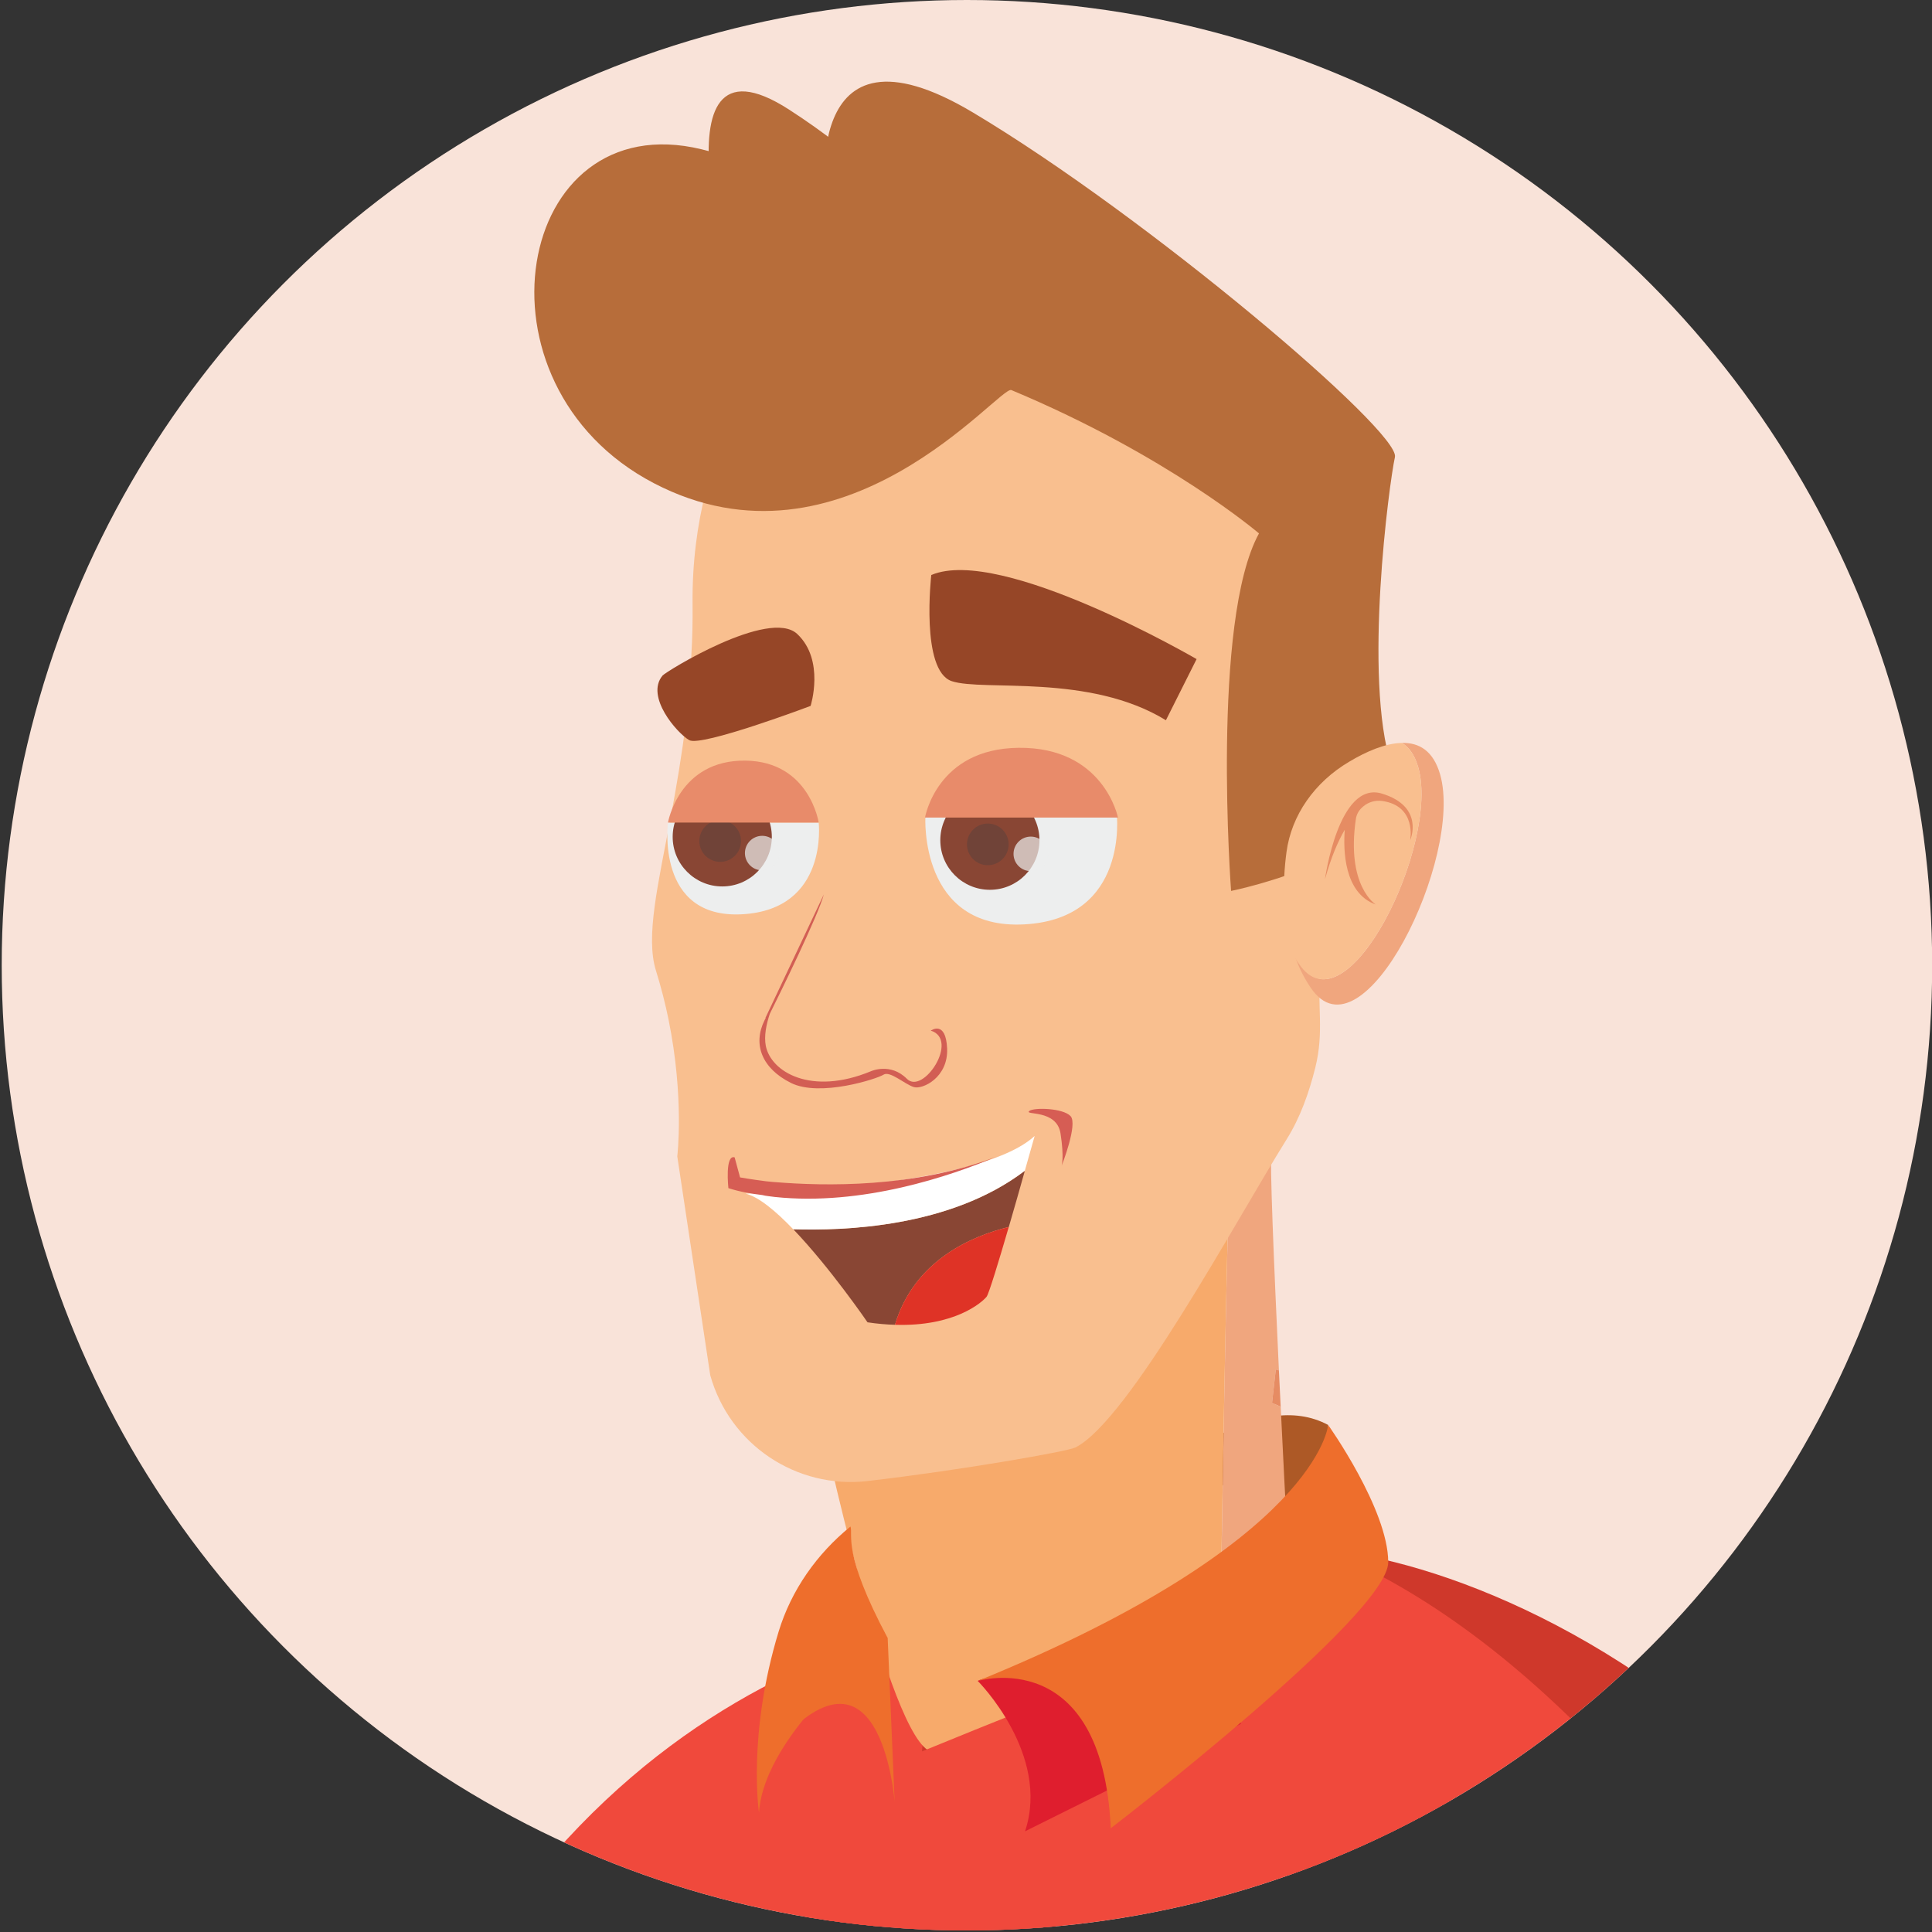 <?xml version="1.0" encoding="utf-8"?>
<!-- Generator: Adobe Illustrator 25.2.3, SVG Export Plug-In . SVG Version: 6.00 Build 0)  -->
<svg version="1.1" id="Layer_1" xmlns="http://www.w3.org/2000/svg" xmlns:xlink="http://www.w3.org/1999/xlink" x="0px" y="0px"
	 viewBox="0 0 576 576" enable-background="new 0 0 576 576" xml:space="preserve">
<rect x="0" y="0" width="576" height="576" fill="#333333" stroke="none"/>
<g>
	<g>
		<defs>
			<circle id="SVGID_1_" cx="288.28" cy="287.77" r="287.77"/>
		</defs>
		<use xlink:href="#SVGID_1_"  overflow="visible" fill="#F9E3D9"/>
		<clipPath id="SVGID_2_">
			<use xlink:href="#SVGID_1_"  overflow="visible"/>
		</clipPath>
		<g clip-path="url(#SVGID_2_)">
			<path fill="#F6B185" d="M177.19,742.07c0.04-0.12,0.08-0.22,0.12-0.33c72.08-200.39-74.09-73.46-74.09-73.46
				s-17.37,33.19-37.91,73.8H177.19z"/>
			<path fill="#CF382B" d="M234.28,742.07c46.59-68.48,103.27-194.6,93.34-263.14c0,0-20.8-1.79-50.38,5.31
				c-3.05,25.47-12.77,55.66-31.86,91.4C178.55,700.62,119.23,713.25,81.55,703.54c9.97,9.91,24.74,24.31,40.37,38.52H234.28z"/>
			<path fill="#F0493C" d="M277.24,484.23c-3.05,25.47,1.46,57.65-17.63,93.39C192.78,702.61,119.23,713.25,81.55,703.54h-0.03
				c-7.81-7.82-12.68-12.83-12.68-12.83s21.34-44.84,88.97-129.31C196.85,512.65,242.93,492.49,277.24,484.23z"/>
			<path fill="#AD5926" d="M347.18,438.75c1.28-0.32,27.9-25.11,48.79-13.92l-2.13,24.94L347.18,438.75z"/>
			<path fill="#F0A67E" d="M384.66,474.87c0,0-96.37,33.36-109.79,37.8c-0.53,0.18-1.11,0.22-1.68,0.13
				c27.27-10.26,90.78-35.35,90.78-35.35s1.73-115.69,2.8-128.97l12.3-5.33c-0.57,2.71,0.76,34.02,2.22,65.42
				c-0.58-0.18-0.93-0.27-0.93-0.27l-1.12,9.99c0.89,0.36,1.78,0.71,2.58,1.12C383.24,448.53,384.66,474.87,384.66,474.87z"/>
			<path fill="#F7AA6B" d="M366.74,348.47c-1.02,13.29-2.8,128.96-2.8,128.96s-58.86,34.57-86.11,44.87
				c-12.75-2.82-33.31-99.93-33.31-99.93L366.74,348.47z"/>
			<g>
				<path fill="#FFFFFF" d="M275.6,365.86c-10.49,8.79-26.93,16.09-44.45-1.1C251.87,366.74,266.18,366.59,275.6,365.86z"/>
				<path fill="#FFFFFF" d="M287.23,353.14c0,0-0.95,1.43-2.63,3.55c-0.78,0.15-1.56,0.29-2.38,0.48
					c-24.1,5.2-46.17,1.32-59.21-2.28c-1.15-1.57-2.22-3.26-3.33-5.06L287.23,353.14z"/>
				<path fill="#FFFFFF" d="M284.6,356.69c-0.61,0.74-1.32,1.58-2.09,2.46c-1.85,2.09-4.15,4.47-6.91,6.71
					c-9.42,0.73-23.73,0.87-44.45-1.1c-1.19-1.21-2.47-2.57-3.7-4.03c-1.48-1.72-2.96-3.67-4.44-5.83
					c13.04,3.59,35.11,7.48,59.21,2.28C283.04,356.99,283.82,356.84,284.6,356.69z"/>
			</g>
			<path fill="#FFFFFF" d="M286.16,218.55l49.67-1.84c0,0-3.16,22.34-31.28,17.61C304.56,234.32,288,225.65,286.16,218.55z"/>
			<path fill="#66292E" d="M235.82,224.18c0,5.17-3.29,9.36-7.34,9.36c-4.06,0-7.34-4.19-7.34-9.36c0-5.17,3.29-9.36,7.34-9.36
				C232.53,214.82,235.82,219.01,235.82,224.18z"/>
			<path fill="#66292E" d="M320.18,226.28c0,5.17-3.29,9.36-7.34,9.36c-4.06,0-7.34-4.2-7.34-9.36c0-5.17,3.29-9.36,7.34-9.36
				C316.89,216.92,320.18,221.11,320.18,226.28z"/>
			<linearGradient id="SVGID_3_" gradientUnits="userSpaceOnUse" x1="310.251" y1="200.055" x2="311.038" y2="218.162">
				<stop  offset="0.128" style="stop-color:#D98057"/>
				<stop  offset="1" style="stop-color:#FAAA73"/>
			</linearGradient>
			<path fill="url(#SVGID_3_)" d="M286.16,218.55c0,0-1.05-23.39,24.96-18.92c26.02,4.47,24.71,17.08,24.71,17.08
				S293.41,217.75,286.16,218.55z"/>
			<path fill="#964627" d="M349.24,213.45c0,0-7.02-27.62-63.57-16.44l-5.48-6.14v17.75C280.18,208.63,325.56,195.92,349.24,213.45z
				"/>
			<polygon fill="#1D1D1B" points="281.53,215.34 286.16,218.55 335.84,216.72 335.73,215.14 			"/>
			<path fill="#F9BF8F" d="M391.46,125.17c0,0-127.13-71.62-153.97-29.61c0,0-9.22,8.77-17.63,25.51
				c-7.11,14.18-13.65,34.05-13.38,59.15c0.04,5.15-0.05,10.16-0.36,14.99c0,0.99-0.05,1.97-0.14,2.92
				c-0.13,2.86-0.36,5.59-0.58,8.32c-0.22,2.64-0.5,5.24-0.81,7.74c-0.04,0.31-0.08,0.63-0.08,0.94
				c-1.25,10.2-2.87,19.51-4.43,27.92c-3.93,20.85-7.65,36.24-4.52,46.31c1.57,5.06,2.82,9.98,3.76,14.63
				c4.74,23.31,2.6,40.76,2.6,40.76l9.83,65.26c5.76,20.63,25.66,34.02,46.94,31.54c27.72-3.22,59.63-8.83,61.93-10
				c15.98-8.09,48-67.93,62.94-91.82c4.08-6.52,6.69-13.89,8.56-21.35c2.75-11.01,0.48-18.66,1.53-29.61
				c0.8-8.86,1.79-18.83,2.73-28.99v-0.13c0.22-2.11,0.4-4.25,0.63-6.36c0.05-0.44,0.09-0.85,0.14-1.3
				c0.08-1.02,0.18-2.05,0.27-3.08c0,0,0-0.05,0.05-0.09c0.71-7.79,1.43-15.48,2.15-22.77c0.09-1.39,0.22-2.78,0.36-4.12
				c2.05-21.93,3.63-38.89,3.63-39.64C403.58,180.67,391.46,125.17,391.46,125.17z"/>
			<path fill="#D65D54" d="M306.86,331.23c-1.62,1.34,8.18-0.59,9.32,6.69c1.13,7.28,0.34,9.63,0.34,9.63s4.9-12.39,2.65-14.8
				C316.91,330.34,308.21,330.12,306.86,331.23z"/>
			<g>
				<path fill="#894634" d="M305.55,349.04c-1.37,4.92-3.1,10.96-4.79,16.77c-10.88,2.65-28.16,9.84-33.94,29.16
					c-2.53-0.07-5.25-0.3-8.18-0.74c0,0-11.18-16.34-22.13-27.74C251.31,366.94,283.2,366.06,305.55,349.04z"/>
				<path fill="#FFFFFF" d="M308.47,338.67c0,0-1.2,4.32-2.93,10.36v0.01c-22.35,17.02-54.23,17.9-69.05,17.45
					c-5.2-5.43-10.36-9.73-14.22-10.62C222.27,355.88,291.56,354.35,308.47,338.67z"/>
				<path fill="#DF3326" d="M300.75,365.81c-3.03,10.4-5.95,19.99-6.62,20.81c-1.32,1.6-9.38,8.93-27.32,8.35
					C272.59,375.65,289.87,368.46,300.75,365.81z"/>
			</g>
			<path fill="#D65D54" d="M297.21,344.78c-13.71,5.83-40.22,14.84-66.22,12.08c-1.19-0.19-2.54-0.25-3.72-0.57
				c-3.44-0.42-6.71-0.97-10.11-2.06c0,0-1.09-10.11,1.86-9.18l1.62,5.98c0,0,2.82,0.52,7.75,1.15c0.75,0.03,1.64,0.21,2.69,0.25
				C245.61,353.62,272.77,354.29,297.21,344.78z"/>
			<path fill="#B76D3A" d="M301.52,116.29c-3.48-1.45-50.11,57.25-106.59,27.76c-56.47-29.5-41.4-113.02,14.23-99.54
				s10.96,48.04,10.96,48.04s-27.81-87.66,15.17-59.85c42.99,27.81,40.46,46.36,40.46,46.36l-29.5-18.55c0,0-8.43-58.16,43.82-26.97
				c52.26,31.19,127.49,95.14,125.81,102.73c-1.69,7.59-9.5,65.85-1.06,91.98c8.43,26.13-47.79,37.37-47.79,37.37
				s-6.01-80.46,8.32-106.59C375.36,159.04,348.25,135.83,301.52,116.29z"/>
			<path fill="#964627" d="M277.65,171.43c0,0-3.27,28.52,6.11,31.65c9.36,3.12,40.94-2.4,63.84,11.65l9.15-18.23
				C356.75,196.51,298.48,162.58,277.65,171.43z"/>
			<path fill="#964627" d="M197.53,201.41c1-1.2,31.82-20.2,40.15-12.4c8.33,7.81,3.99,21.45,3.99,21.45s-32.55,12.28-36.19,10.2
				C201.84,218.57,192.32,207.66,197.53,201.41z"/>
			<g>
				<path fill="#F0A67E" d="M390.74,294.43c-1.92-2.82-3.39-5.81-4.51-8.86c0.25,0.58,0.66,1.12,1.02,1.7
					c14.22,21.34,42.14-35.8,35.56-58.58c-1.06-3.62-2.73-5.95-4.86-7.2c5.11-0.14,9.36,2.33,11.39,9.35
					C436.47,255.54,406.17,317.56,390.74,294.43z"/>
				<path fill="#F9BF8F" d="M387.25,287.27c-0.36-0.59-0.76-1.12-1.02-1.7c-4.1-10.79-3.89-22.46-2.68-31.54
					c1.47-10.96,8.35-20.86,18.77-26.98c5.11-3.05,10.73-5.47,15.63-5.55c2.13,1.25,3.8,3.58,4.86,7.2
					C429.39,251.47,401.47,308.62,387.25,287.27z"/>
				<path fill="#E68C63" d="M411.96,236.59c-12.93-3.89-16.94,25.57-16.94,25.57c1.81-6.57,3.89-11.33,5.9-14.78
					c-0.45,5.92-0.29,18.89,9.25,22.29c0,0-8.9-5.45-5.93-25.54c0.18-1.25,0.82-2.45,1.81-3.36c0.12-0.11,0.25-0.22,0.37-0.33
					c1.48-1.28,3.56-1.93,5.6-1.65c10.43,1.43,8.41,11.7,8.41,11.7S424.89,240.48,411.96,236.59z"/>
			</g>
			<path fill="#EDEEEE" d="M275.89,243.55l57.04-0.98c0,0,3.83,31.34-27.54,33.02C274.01,277.27,275.89,243.55,275.89,243.55z"/>
			<path fill="#EDEEEE" d="M199.15,245.23h44.93c0,0,3.03,25.96-22.86,27.35C195.35,273.96,199.15,245.23,199.15,245.23z"/>
			<g>
				<g>
					<circle fill="#894634" cx="215.33" cy="249.5" r="14.78"/>
					<path fill="#704338" d="M220.92,250.74c0,3.44-2.78,6.21-6.21,6.21c-3.44,0-6.21-2.78-6.21-6.21c0-3.43,2.78-6.21,6.21-6.21
						C218.13,244.53,220.92,247.31,220.92,250.74z"/>
				</g>
				<g>
					<circle fill="#894634" cx="295.12" cy="250.5" r="14.78"/>
					<path fill="#704338" d="M300.71,251.74c0,3.43-2.78,6.21-6.21,6.21c-3.43,0-6.21-2.78-6.21-6.21s2.78-6.21,6.21-6.21
						C297.93,245.53,300.71,248.31,300.71,251.74z"/>
				</g>
				<path opacity="0.7" fill="#EDEEEE" d="M232.39,254.34c0,2.84-2.31,5.15-5.15,5.15c-2.84,0-5.15-2.3-5.15-5.15
					s2.31-5.15,5.15-5.15C230.09,249.2,232.39,251.5,232.39,254.34z"/>
				<circle opacity="0.7" fill="#EDEEEE" cx="307.32" cy="254.57" r="5.15"/>
			</g>
			<path fill="#E88B6A" d="M199.15,245.23h44.93c0,0-2.74-18.18-21.78-18.46C202.38,226.48,199.15,245.23,199.15,245.23z"/>
			<path fill="#E88B6A" d="M333.31,243.75h-57.53c0,0,3.45-20.52,27.83-20.8C329.13,222.65,333.31,243.75,333.31,243.75z"/>
			<path fill="#D25E54" d="M277.5,307.27c8.63,2.67-2.25,19.28-7.13,14.36c-4.88-4.92-10.7-2.26-10.7-2.26
				c-17.84,7.39-29.85,0.21-31.36-7.58c-0.55-2.9,0.13-6.35,1.2-9.54c2.87-5.78,14.34-29.05,16.11-35.6l-17.4,36.78l0.09,0.01
				c-0.12,0.26-0.25,0.5-0.38,0.76c-3.57,7.18-0.75,14.36,7.88,18.66c8.63,4.31,25.72-1.23,27.6-2.46c1.88-1.23,6.38,2.87,9.01,3.69
				c2.63,0.82,10.32-2.87,9.95-11.48C282,303.99,277.5,307.27,277.5,307.27z"/>
			<path fill="#F0493C" d="M468.61,742.07c0.76-55.45-6.09-97.27-6.09-97.27l27.4-24.87c-36.51-62.85-101.4-137.73-105.88-138.71
				c-6.18-1.38-109.72,41.16-109.72,41.16L156.63,689.76c0,0,4.08,21.84,9.33,52.31H468.61z"/>
			<path fill="#CF382B" d="M468.61,742.07h40.01c3.78-24.83,6.09-45.77,5.73-59.52c-0.4-15.72-10.3-38.29-24.43-62.62l-27.4,24.87
				C462.52,644.79,469.37,686.61,468.61,742.07z"/>
			<path fill="#F89B59" d="M548.38,742.07h128.58c-27.55-45.4-67.33-101.38-111.41-143.18c-154.49-146.6-67.95,76.39-67.95,76.39
				S519.63,708.29,548.38,742.07z"/>
			<path fill="#DF1E2E" d="M291.51,501.15c0,0,21.76,21.8,14.09,44.83l83.64-41.64c0,0-70.09-16.44-89.17-5.57
				C298.8,499.49,292.35,500.41,291.51,501.15z"/>
			<path fill="#EE6E2C" d="M264.65,488.36l2.09,49.1c0,0-4.01-56.67-38.86-12.85C227.87,524.61,249.62,485.37,264.65,488.36z"/>
			<path fill="#EE6E2C" d="M253.56,455.11c0.85,2.56-2.56,7.68,11.09,33.25c0,0-36.67,27.29-38.37,52.02c0,0-3.5-23.26,5.86-53.94
				C235.9,474.09,243.54,463.25,253.56,455.11L253.56,455.11z"/>
			<path fill="#E68C63" d="M381.82,419.4c-0.8-0.4-1.69-0.76-2.58-1.12l1.12-9.99c0,0,0.35,0.09,0.93,0.27
				C381.47,412.21,381.64,415.8,381.82,419.4z"/>
			<path fill="#CF382B" d="M620.34,646.53c0,0-9.6,12.49-22.94,28.03c-20.89-29.79-55.84-76.63-100.07-130.46
				c-32.79-39.9-75.83-68.73-102.11-82.02c31.82,2.88,91.55,24.12,142.52,79.51C629.28,640.92,620.34,646.53,620.34,646.53z"/>
			<path fill="#F0493C" d="M597.4,674.56c-18.7,21.58-43.28,54.47-62.59,56.33c-40.1,3.85-178.49-159.8-168.09-260.05
				c0,0,15.61-5.61,40.95-3.11c26.28,13.28,56.87,36.47,89.66,76.38C541.56,597.93,576.51,644.77,597.4,674.56z"/>
			<path fill="#EE6E2C" d="M291.51,501.15c0,0,37.09-11.08,39.65,43.92c0,0,82.72-63.53,82.72-79.31
				c0-15.78-17.91-40.93-17.91-40.93S393.2,459.69,291.51,501.15z"/>
		</g>
	</g>
</g>
</svg>
